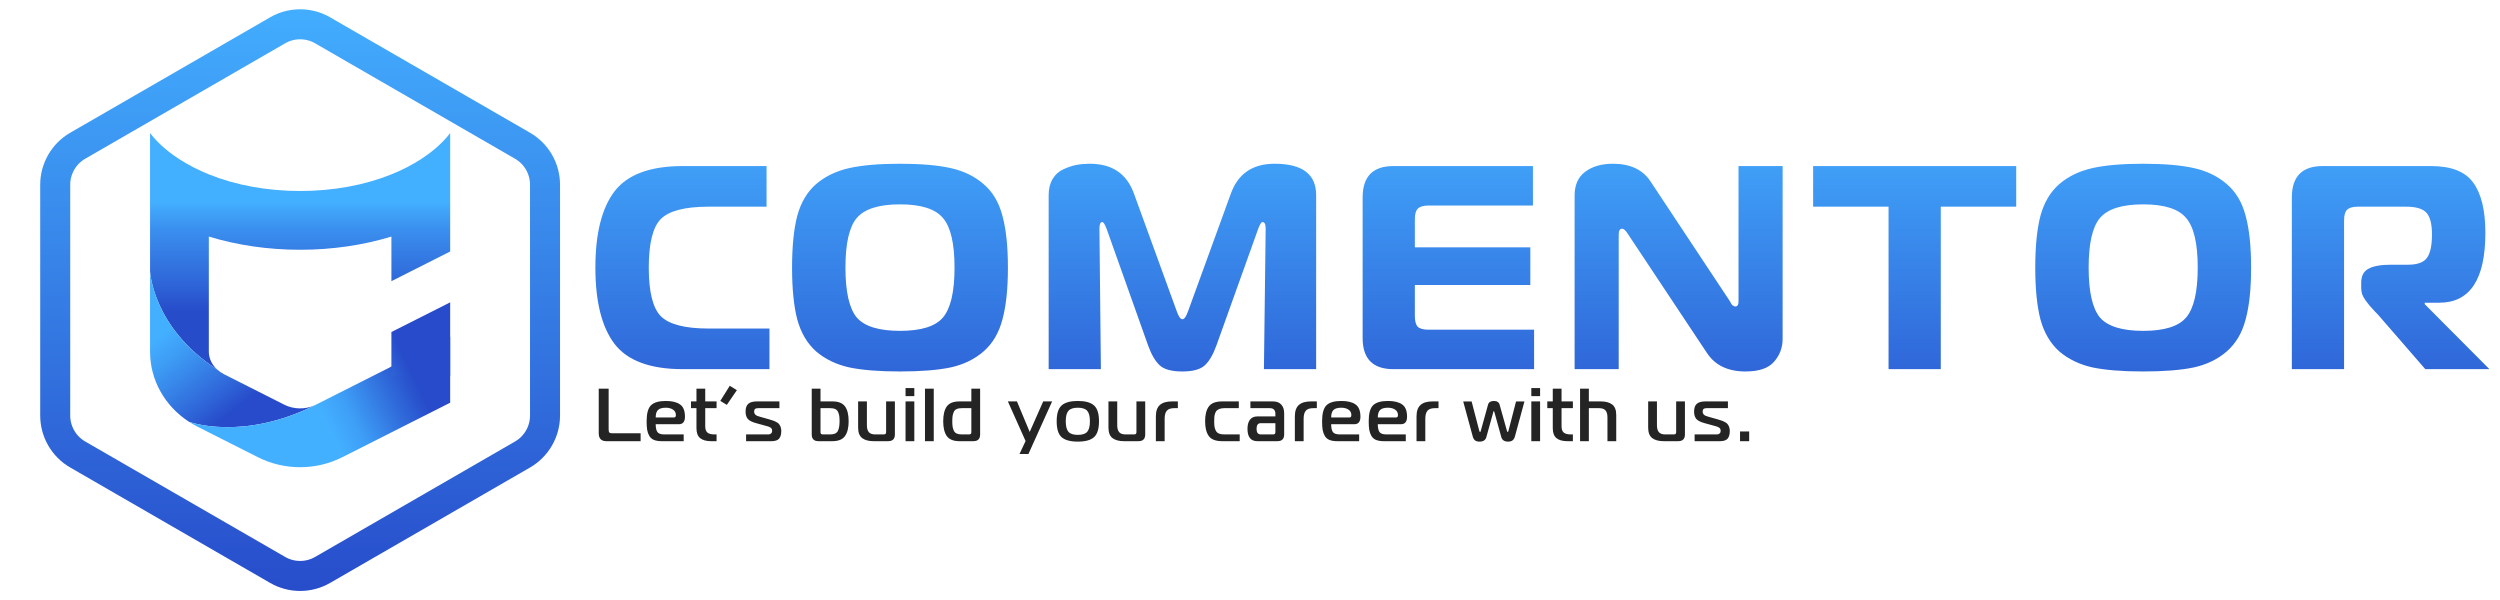 <svg width="833" height="200" viewBox="0 0 833 200" fill="none" xmlns="http://www.w3.org/2000/svg">
<path d="M107.5 10.104L174.103 48.557C178.744 51.236 181.603 56.188 181.603 61.547V138.453C181.603 143.812 178.744 148.764 174.103 151.443L107.5 189.896C102.859 192.576 97.141 192.576 92.5 189.896L25.898 151.443C21.256 148.764 18.398 143.812 18.398 138.453V61.547C18.398 56.188 21.256 51.236 25.898 48.557L92.5 10.104C97.141 7.424 102.859 7.424 107.5 10.104Z" stroke="url(#paint0_linear_14_470)" stroke-width="10"/>
<g clip-path="url(#clip0_14_470)">
<path d="M150 44.336V83.796L130.418 93.687V78.823C120.978 81.706 110.646 83.223 99.998 83.223C89.351 83.223 79.019 81.703 69.582 78.823V117.176C69.582 119.372 70.587 121.485 72.316 123.086C50.853 109.179 50 90.434 50 90.434V44.336C53.015 48.278 56.953 51.251 59.836 53.099C62.812 55.009 66.081 56.684 69.585 58.095C78.529 61.705 88.99 63.638 100.002 63.638C111.013 63.638 121.474 61.705 130.421 58.095C133.925 56.684 137.191 55.009 140.17 53.099C143.05 51.251 146.989 48.278 150.006 44.336H150Z" fill="url(#paint1_linear_14_470)"/>
<path d="M104.958 134.999C80.661 147.144 62.98 140.542 62.98 140.542C54.899 135.302 50 126.606 50 117.176V90.434C50 90.434 50.853 109.179 72.316 123.086C72.32 123.095 72.326 123.095 72.329 123.099C73.002 123.717 73.788 124.261 74.661 124.706L77.885 126.332C77.962 126.371 78.036 126.409 78.117 126.448C78.468 126.632 78.825 126.815 79.186 126.992L94.736 134.848C97.882 136.436 101.763 136.487 104.958 134.996V134.999Z" fill="url(#paint2_linear_14_470)"/>
<path d="M150 112.254V134.178L130.415 144.075L114.092 152.327C109.68 154.559 104.836 155.67 99.992 155.67C95.148 155.67 90.317 154.559 85.905 152.327L65.836 142.181C64.857 141.698 63.93 141.164 63.028 140.561C64.139 140.941 81.463 146.752 104.955 134.999C105.058 134.948 105.164 134.896 105.268 134.841L130.415 122.136L150 112.251V112.254Z" fill="url(#paint3_linear_14_470)"/>
<path d="M130.415 125.263V110.625L150 100.744V125.263H130.415Z" fill="url(#paint4_linear_14_470)"/>
</g>
<path d="M256.383 123H227.48C216.653 123 209.081 120.197 204.763 114.59C200.51 108.983 198.383 100.509 198.383 89.167C198.383 77.824 200.51 69.35 204.763 63.743C209.081 58.137 216.653 55.333 227.48 55.333H255.417V68.867H236.083C228.286 68.867 223.001 70.22 220.23 72.927C217.523 75.633 216.17 81.047 216.17 89.167C216.17 97.287 217.523 102.7 220.23 105.407C223.001 108.113 228.286 109.467 236.083 109.467H256.383V123ZM282.96 56.01C287.278 55.043 292.917 54.56 299.877 54.56C306.837 54.56 312.475 55.043 316.793 56.01C321.111 56.977 324.752 58.749 327.717 61.327C330.745 63.904 332.84 67.417 334 71.863C335.224 76.31 335.837 82.078 335.837 89.167C335.837 96.256 335.224 102.023 334 106.47C332.84 110.917 330.745 114.461 327.717 117.103C324.752 119.681 321.111 121.453 316.793 122.42C312.475 123.322 306.837 123.773 299.877 123.773C292.917 123.773 287.278 123.322 282.96 122.42C278.642 121.453 274.969 119.681 271.94 117.103C268.975 114.461 266.881 110.917 265.657 106.47C264.497 102.023 263.917 96.256 263.917 89.167C263.917 82.078 264.497 76.31 265.657 71.863C266.881 67.417 268.975 63.904 271.94 61.327C274.969 58.749 278.642 56.977 282.96 56.01ZM285.473 72.637C282.96 75.601 281.703 81.111 281.703 89.167C281.703 97.222 282.96 102.764 285.473 105.793C288.051 108.758 292.852 110.24 299.877 110.24C306.901 110.24 311.67 108.758 314.183 105.793C316.761 102.764 318.05 97.222 318.05 89.167C318.05 81.111 316.761 75.601 314.183 72.637C311.67 69.608 306.901 68.093 299.877 68.093C292.852 68.093 288.051 69.608 285.473 72.637ZM419.207 76.31L405.287 115.17C404.191 118.199 402.903 120.39 401.42 121.743C399.938 123.097 397.457 123.773 393.977 123.773C390.433 123.773 387.919 123.097 386.437 121.743C384.955 120.39 383.666 118.199 382.57 115.17L368.747 76.31C368.167 74.763 367.684 73.99 367.297 73.99C366.653 73.99 366.33 74.699 366.33 76.117L366.814 123H349.414V65C349.414 62.873 349.865 61.069 350.767 59.587C351.669 58.104 352.861 57.041 354.344 56.397C355.89 55.688 357.34 55.204 358.694 54.947C360.111 54.689 361.594 54.56 363.14 54.56C370.551 54.56 375.449 57.879 377.834 64.517L392.044 103.57C392.688 105.439 393.333 106.373 393.977 106.373C394.621 106.373 395.266 105.439 395.91 103.57L410.12 64.517C412.505 57.879 417.37 54.56 424.717 54.56C433.933 54.56 438.54 58.04 438.54 65V123H421.14L421.72 76.117C421.72 74.699 421.366 73.99 420.657 73.99C420.27 73.99 419.787 74.763 419.207 76.31ZM510.772 55.333V68.48H475.972C474.297 68.48 473.104 68.834 472.396 69.543C471.751 70.188 471.429 71.348 471.429 73.023V82.4H509.902V94.967H471.429V105.31C471.429 106.986 471.751 108.178 472.396 108.887C473.104 109.531 474.297 109.853 475.972 109.853H511.159V123H464.276C457.444 123 454.029 119.552 454.029 112.657V65.773C454.029 58.813 457.444 55.333 464.276 55.333H510.772ZM593.97 55.333V112.947C593.97 115.847 593.003 118.392 591.07 120.583C589.201 122.71 586.043 123.773 581.596 123.773C575.732 123.773 571.446 121.711 568.74 117.587L542.35 77.857C541.641 76.761 541.029 76.213 540.513 76.213C539.74 76.213 539.353 76.858 539.353 78.147V123H524.66V65.193C524.66 61.649 525.82 59.007 528.14 57.267C530.524 55.462 533.618 54.56 537.42 54.56C543.155 54.56 547.312 56.493 549.89 60.36L576.473 100.477C576.538 100.541 576.634 100.734 576.763 101.057C576.956 101.314 577.085 101.508 577.15 101.637C577.279 101.701 577.44 101.798 577.633 101.927C577.826 102.056 578.02 102.12 578.213 102.12C578.922 102.12 579.276 101.572 579.276 100.477V55.333H593.97ZM646.667 123H629.267V68.867H604.134V55.333H671.801V68.867H646.667V123ZM697.192 56.01C701.509 55.043 707.148 54.56 714.108 54.56C721.068 54.56 726.707 55.043 731.025 56.01C735.343 56.977 738.984 58.749 741.948 61.327C744.977 63.904 747.072 67.417 748.232 71.863C749.456 76.31 750.068 82.078 750.068 89.167C750.068 96.256 749.456 102.023 748.232 106.47C747.072 110.917 744.977 114.461 741.948 117.103C738.984 119.681 735.343 121.453 731.025 122.42C726.707 123.322 721.068 123.773 714.108 123.773C707.148 123.773 701.509 123.322 697.192 122.42C692.874 121.453 689.201 119.681 686.172 117.103C683.207 114.461 681.113 110.917 679.888 106.47C678.728 102.023 678.148 96.256 678.148 89.167C678.148 82.078 678.728 76.31 679.888 71.863C681.113 67.417 683.207 63.904 686.172 61.327C689.201 58.749 692.874 56.977 697.192 56.01ZM699.705 72.637C697.192 75.601 695.935 81.111 695.935 89.167C695.935 97.222 697.192 102.764 699.705 105.793C702.283 108.758 707.084 110.24 714.108 110.24C721.133 110.24 725.902 108.758 728.415 105.793C730.993 102.764 732.282 97.222 732.282 89.167C732.282 81.111 730.993 75.601 728.415 72.637C725.902 69.608 721.133 68.093 714.108 68.093C707.084 68.093 702.283 69.608 699.705 72.637ZM763.645 123V65.773C763.645 58.813 767.061 55.333 773.892 55.333H810.045C816.748 55.333 821.42 57.17 824.062 60.843C826.769 64.517 828.122 70.091 828.122 77.567C828.122 93.098 822.999 100.863 812.752 100.863H807.919V101.347L829.475 123H808.112L792.839 105.407C792.581 105.084 792.065 104.537 791.292 103.763C790.519 102.926 789.939 102.281 789.552 101.83C789.165 101.379 788.714 100.799 788.199 100.09C787.683 99.381 787.297 98.672 787.039 97.963C786.845 97.254 786.749 96.546 786.749 95.837V94.29C786.749 91.97 787.554 90.391 789.165 89.553C790.777 88.651 793.29 88.2 796.705 88.2H802.409C805.502 88.2 807.597 87.427 808.692 85.88C809.788 84.333 810.335 81.756 810.335 78.147C810.335 74.667 809.723 72.25 808.499 70.897C807.274 69.543 805.019 68.867 801.732 68.867H785.589C783.913 68.867 782.721 69.221 782.012 69.93C781.368 70.574 781.045 71.734 781.045 73.41V123H763.645Z" fill="url(#paint5_linear_14_470)"/>
<path d="M213.45 147H202.05C200.35 147 199.5 146.125 199.5 144.375V129.5H202.8V143.125C202.8 143.625 202.883 143.958 203.05 144.125C203.217 144.292 203.55 144.375 204.05 144.375H213.45V147ZM227.804 147H220.454C219.421 147 218.562 146.858 217.879 146.575C217.212 146.292 216.704 145.85 216.354 145.25C216.004 144.633 215.762 143.95 215.629 143.2C215.512 142.45 215.454 141.5 215.454 140.35C215.454 137.783 215.937 136.017 216.904 135.05C217.887 134.083 219.537 133.6 221.854 133.6C223.921 133.6 225.496 133.983 226.579 134.75C227.679 135.5 228.229 136.867 228.229 138.85C228.229 140.517 227.546 141.35 226.179 141.35H218.479C218.479 142.5 218.662 143.358 219.029 143.925C219.412 144.475 220.179 144.75 221.329 144.75H227.804V147ZM218.479 139.1H224.554C224.987 139.1 225.204 138.842 225.204 138.325C225.204 137.508 224.879 136.892 224.229 136.475C223.596 136.058 222.804 135.85 221.854 135.85C220.621 135.85 219.746 136.108 219.229 136.625C218.729 137.125 218.479 137.95 218.479 139.1ZM238.761 147H236.936C235.353 147 234.145 146.667 233.311 146C232.478 145.333 232.061 144.225 232.061 142.675V136H230.236V133.75H232.061V129.5H234.986V133.75H238.761V136H234.986V142.075C234.986 143.042 235.236 143.733 235.736 144.15C236.236 144.55 237.003 144.75 238.036 144.75H238.761V147ZM242.182 134.9L240.007 133.575L243.157 128.55L245.532 130L242.182 134.9ZM248.6 147V144.75H256.05C256.384 144.75 256.667 144.65 256.9 144.45C257.15 144.25 257.275 143.95 257.275 143.55C257.275 143.283 257.225 143.058 257.125 142.875C257.025 142.675 256.859 142.517 256.625 142.4C256.392 142.267 256.192 142.175 256.025 142.125C255.859 142.058 255.592 141.983 255.225 141.9C254.859 141.8 254.617 141.733 254.5 141.7L251.95 141C250.584 140.633 249.65 140.158 249.15 139.575C248.667 138.975 248.425 138.167 248.425 137.15C248.425 135.95 248.725 135.083 249.325 134.55C249.925 134.017 250.892 133.75 252.225 133.75H259.7V136H252.675C252.175 136 251.817 136.083 251.6 136.25C251.384 136.417 251.275 136.733 251.275 137.2C251.275 137.55 251.392 137.85 251.625 138.1C251.875 138.333 252.109 138.492 252.325 138.575C252.559 138.658 252.9 138.767 253.35 138.9L256.2 139.7C256.784 139.867 257.234 140.008 257.55 140.125C257.867 140.225 258.225 140.383 258.625 140.6C259.042 140.8 259.35 141.025 259.55 141.275C259.767 141.525 259.95 141.85 260.1 142.25C260.25 142.65 260.325 143.108 260.325 143.625C260.325 144.725 260.084 145.567 259.6 146.15C259.117 146.717 258.275 147 257.075 147H248.6ZM277.343 147H272.718C271.218 147 270.468 146.25 270.468 144.75V129.5H273.393V133.75H277.343C279.36 133.75 280.768 134.308 281.568 135.425C282.368 136.542 282.768 138.183 282.768 140.35C282.768 142.517 282.36 144.167 281.543 145.3C280.743 146.433 279.343 147 277.343 147ZM273.393 136V144C273.393 144.5 273.643 144.75 274.143 144.75H276.618C277.902 144.75 278.743 144.383 279.143 143.65C279.543 142.917 279.743 141.817 279.743 140.35C279.743 139.633 279.71 139.05 279.643 138.6C279.577 138.133 279.443 137.683 279.243 137.25C279.043 136.817 278.727 136.5 278.293 136.3C277.86 136.1 277.302 136 276.618 136H273.393ZM298.177 133.75V144.75C298.177 146.25 297.427 147 295.927 147H291.077C289.444 147 288.177 146.658 287.277 145.975C286.377 145.292 285.927 144.125 285.927 142.475V133.75H288.852V141.7C288.852 142.733 289.069 143.5 289.502 144C289.936 144.5 290.644 144.75 291.627 144.75H294.502C295.002 144.75 295.252 144.5 295.252 144V133.75H298.177ZM301.728 147V133.75H304.653V147H301.728ZM304.653 132H301.728V129.3H304.653V132ZM308.203 147V129.5H311.128V147H308.203ZM326.577 129.5V144.75C326.577 146.25 325.827 147 324.327 147H319.702C317.702 147 316.294 146.433 315.477 145.3C314.677 144.167 314.277 142.517 314.277 140.35C314.277 138.183 314.677 136.542 315.477 135.425C316.277 134.308 317.686 133.75 319.702 133.75H323.652V129.5H326.577ZM323.652 136H320.427C319.744 136 319.186 136.1 318.752 136.3C318.319 136.5 318.002 136.817 317.802 137.25C317.602 137.683 317.469 138.133 317.402 138.6C317.336 139.05 317.302 139.633 317.302 140.35C317.302 141.067 317.336 141.658 317.402 142.125C317.469 142.575 317.602 143.025 317.802 143.475C318.002 143.908 318.319 144.233 318.752 144.45C319.186 144.65 319.744 144.75 320.427 144.75H322.902C323.402 144.75 323.652 144.5 323.652 144V136ZM350.571 133.75L342.671 151.275H339.696L341.721 146.95L335.821 133.75H338.846L343.096 143.925L347.596 133.75H350.571ZM353.76 135.075C354.877 134.092 356.668 133.6 359.135 133.6C361.602 133.6 363.393 134.092 364.51 135.075C365.627 136.058 366.185 137.817 366.185 140.35C366.185 142.917 365.627 144.692 364.51 145.675C363.41 146.658 361.618 147.15 359.135 147.15C356.652 147.15 354.852 146.658 353.735 145.675C352.635 144.692 352.085 142.917 352.085 140.35C352.085 137.817 352.643 136.058 353.76 135.075ZM355.11 140.35C355.11 142 355.41 143.175 356.01 143.875C356.61 144.558 357.652 144.9 359.135 144.9C360.618 144.9 361.66 144.558 362.26 143.875C362.86 143.175 363.16 142 363.16 140.35C363.16 138.717 362.86 137.558 362.26 136.875C361.66 136.192 360.618 135.85 359.135 135.85C357.652 135.85 356.61 136.192 356.01 136.875C355.41 137.558 355.11 138.717 355.11 140.35ZM381.586 133.75V144.75C381.586 146.25 380.836 147 379.336 147H374.486C372.852 147 371.586 146.658 370.686 145.975C369.786 145.292 369.336 144.125 369.336 142.475V133.75H372.261V141.7C372.261 142.733 372.477 143.5 372.911 144C373.344 144.5 374.052 144.75 375.036 144.75H377.911C378.411 144.75 378.661 144.5 378.661 144V133.75H381.586ZM385.136 147V138.75C385.136 137 385.578 135.733 386.461 134.95C387.345 134.15 388.686 133.75 390.486 133.75H392.461V136H391.236C390.086 136 389.27 136.283 388.786 136.85C388.303 137.417 388.061 138.308 388.061 139.525V147H385.136ZM412.768 136H407.943C407.343 136 406.835 136.075 406.418 136.225C406.001 136.375 405.668 136.567 405.418 136.8C405.185 137.033 405.001 137.35 404.868 137.75C404.735 138.15 404.651 138.542 404.618 138.925C404.585 139.308 404.568 139.783 404.568 140.35C404.568 141.067 404.601 141.658 404.668 142.125C404.735 142.575 404.876 143.025 405.093 143.475C405.31 143.908 405.651 144.233 406.118 144.45C406.601 144.65 407.21 144.75 407.943 144.75H413.068V147H407.218C405.101 147 403.626 146.442 402.793 145.325C401.96 144.192 401.543 142.533 401.543 140.35C401.543 138.183 401.96 136.542 402.793 135.425C403.626 134.308 405.101 133.75 407.218 133.75H412.768V136ZM416.634 133.75H424.159C425.376 133.75 426.301 134.108 426.934 134.825C427.568 135.542 427.884 136.483 427.884 137.65V144.75C427.884 146.25 427.134 147 425.634 147H418.959C416.759 147 415.659 145.625 415.659 142.875C415.659 141.592 415.934 140.583 416.484 139.85C417.034 139.117 417.859 138.75 418.959 138.75H424.959V137.9C424.959 136.633 424.343 136 423.109 136H416.634V133.75ZM424.959 141H420.084C419.151 141 418.684 141.625 418.684 142.875C418.684 144.125 419.151 144.75 420.084 144.75H424.209C424.709 144.75 424.959 144.5 424.959 144V141ZM431.445 147V138.75C431.445 137 431.887 135.733 432.77 134.95C433.653 134.15 434.995 133.75 436.795 133.75H438.77V136H437.545C436.395 136 435.578 136.283 435.095 136.85C434.612 137.417 434.37 138.308 434.37 139.525V147H431.445ZM452.872 147H445.522C444.489 147 443.631 146.858 442.947 146.575C442.281 146.292 441.772 145.85 441.422 145.25C441.072 144.633 440.831 143.95 440.697 143.2C440.581 142.45 440.522 141.5 440.522 140.35C440.522 137.783 441.006 136.017 441.972 135.05C442.956 134.083 444.606 133.6 446.922 133.6C448.989 133.6 450.564 133.983 451.647 134.75C452.747 135.5 453.297 136.867 453.297 138.85C453.297 140.517 452.614 141.35 451.247 141.35H443.547C443.547 142.5 443.731 143.358 444.097 143.925C444.481 144.475 445.247 144.75 446.397 144.75H452.872V147ZM443.547 139.1H449.622C450.056 139.1 450.272 138.842 450.272 138.325C450.272 137.508 449.947 136.892 449.297 136.475C448.664 136.058 447.872 135.85 446.922 135.85C445.689 135.85 444.814 136.108 444.297 136.625C443.797 137.125 443.547 137.95 443.547 139.1ZM468.405 147H461.055C460.021 147 459.163 146.858 458.48 146.575C457.813 146.292 457.305 145.85 456.955 145.25C456.605 144.633 456.363 143.95 456.23 143.2C456.113 142.45 456.055 141.5 456.055 140.35C456.055 137.783 456.538 136.017 457.505 135.05C458.488 134.083 460.138 133.6 462.455 133.6C464.521 133.6 466.096 133.983 467.18 134.75C468.28 135.5 468.83 136.867 468.83 138.85C468.83 140.517 468.146 141.35 466.78 141.35H459.08C459.08 142.5 459.263 143.358 459.63 143.925C460.013 144.475 460.78 144.75 461.93 144.75H468.405V147ZM459.08 139.1H465.155C465.588 139.1 465.805 138.842 465.805 138.325C465.805 137.508 465.48 136.892 464.83 136.475C464.196 136.058 463.405 135.85 462.455 135.85C461.221 135.85 460.346 136.108 459.83 136.625C459.33 137.125 459.08 137.95 459.08 139.1ZM471.987 147V138.75C471.987 137 472.429 135.733 473.312 134.95C474.195 134.15 475.537 133.75 477.337 133.75H479.312V136H478.087C476.937 136 476.12 136.283 475.637 136.85C475.154 137.417 474.912 138.308 474.912 139.525V147H471.987ZM490.344 133.775L492.894 143.55C492.977 143.817 493.06 143.95 493.144 143.95C493.244 143.95 493.327 143.825 493.394 143.575L495.819 134.825C496.052 134.008 496.694 133.6 497.744 133.6C498.794 133.6 499.435 134.008 499.669 134.825L502.119 143.575C502.185 143.825 502.269 143.95 502.369 143.95C502.469 143.95 502.552 143.817 502.619 143.55L505.144 133.775H507.944L504.794 145.35C504.627 145.983 504.36 146.442 503.994 146.725C503.644 147.008 503.152 147.15 502.519 147.15C501.285 147.15 500.527 146.658 500.244 145.675L497.944 137.375C497.877 137.092 497.81 136.95 497.744 136.95C497.677 136.95 497.61 137.092 497.544 137.375L495.244 145.675C494.96 146.658 494.202 147.15 492.969 147.15C492.335 147.15 491.835 147.008 491.469 146.725C491.119 146.442 490.86 145.983 490.694 145.35L487.544 133.775H490.344ZM510.234 147V133.75H513.159V147H510.234ZM513.159 132H510.234V129.3H513.159V132ZM524.084 147H522.259C520.675 147 519.467 146.667 518.634 146C517.8 145.333 517.384 144.225 517.384 142.675V136H515.559V133.75H517.384V129.5H520.309V133.75H524.084V136H520.309V142.075C520.309 143.042 520.559 143.733 521.059 144.15C521.559 144.55 522.325 144.75 523.359 144.75H524.084V147ZM526.479 147V129.5H529.404V133.75H533.379C535.012 133.75 536.279 134.092 537.179 134.775C538.079 135.458 538.529 136.625 538.529 138.275V147H535.604V139.05C535.604 138.017 535.387 137.25 534.954 136.75C534.521 136.25 533.812 136 532.829 136H529.404V147H526.479ZM561.42 133.75V144.75C561.42 146.25 560.67 147 559.17 147H554.32C552.686 147 551.42 146.658 550.52 145.975C549.62 145.292 549.17 144.125 549.17 142.475V133.75H552.095V141.7C552.095 142.733 552.311 143.5 552.745 144C553.178 144.5 553.886 144.75 554.87 144.75H557.745C558.245 144.75 558.495 144.5 558.495 144V133.75H561.42ZM564.645 147V144.75H572.095C572.429 144.75 572.712 144.65 572.945 144.45C573.195 144.25 573.32 143.95 573.32 143.55C573.32 143.283 573.27 143.058 573.17 142.875C573.07 142.675 572.904 142.517 572.67 142.4C572.437 142.267 572.237 142.175 572.07 142.125C571.904 142.058 571.637 141.983 571.27 141.9C570.904 141.8 570.662 141.733 570.545 141.7L567.995 141C566.629 140.633 565.695 140.158 565.195 139.575C564.712 138.975 564.47 138.167 564.47 137.15C564.47 135.95 564.77 135.083 565.37 134.55C565.97 134.017 566.937 133.75 568.27 133.75H575.745V136H568.72C568.22 136 567.862 136.083 567.645 136.25C567.429 136.417 567.32 136.733 567.32 137.2C567.32 137.55 567.437 137.85 567.67 138.1C567.92 138.333 568.154 138.492 568.37 138.575C568.604 138.658 568.945 138.767 569.395 138.9L572.245 139.7C572.829 139.867 573.279 140.008 573.595 140.125C573.912 140.225 574.27 140.383 574.67 140.6C575.087 140.8 575.395 141.025 575.595 141.275C575.812 141.525 575.995 141.85 576.145 142.25C576.295 142.65 576.37 143.108 576.37 143.625C576.37 144.725 576.129 145.567 575.645 146.15C575.162 146.717 574.32 147 573.12 147H564.645ZM582.828 147H579.778V143.775H582.828V147Z" fill="#242424"/>
<defs>
<linearGradient id="paint0_linear_14_470" x1="100" y1="0" x2="100" y2="200" gradientUnits="userSpaceOnUse">
<stop stop-color="#43AFFF"/>
<stop offset="1" stop-color="#274BCA"/>
</linearGradient>
<linearGradient id="paint1_linear_14_470" x1="100.002" y1="67.319" x2="100.002" y2="103.707" gradientUnits="userSpaceOnUse">
<stop stop-color="#43AFFF"/>
<stop offset="0.25" stop-color="#3A8FEE"/>
<stop offset="0.73" stop-color="#2F67D9"/>
<stop offset="1" stop-color="#274CCA"/>
</linearGradient>
<linearGradient id="paint2_linear_14_470" x1="59.585" y1="107.246" x2="80.661" y2="134.851" gradientUnits="userSpaceOnUse">
<stop stop-color="#43AFFF"/>
<stop offset="0.25" stop-color="#3D9BF4"/>
<stop offset="0.73" stop-color="#306ADB"/>
<stop offset="1" stop-color="#274BCA"/>
</linearGradient>
<linearGradient id="paint3_linear_14_470" x1="107.332" y1="137.331" x2="136.711" y2="123.06" gradientUnits="userSpaceOnUse">
<stop stop-color="#43AFFF"/>
<stop offset="0.25" stop-color="#3E9FF7"/>
<stop offset="0.73" stop-color="#2F68D9"/>
<stop offset="1" stop-color="#274BCA"/>
</linearGradient>
<linearGradient id="paint4_linear_14_470" x1="105.918" y1="134.416" x2="135.294" y2="120.145" gradientUnits="userSpaceOnUse">
<stop stop-color="#43AFFF"/>
<stop offset="0.25" stop-color="#3D9CF5"/>
<stop offset="0.73" stop-color="#306EDC"/>
<stop offset="1" stop-color="#274BCA"/>
</linearGradient>
<linearGradient id="paint5_linear_14_470" x1="514" y1="39" x2="514" y2="155" gradientUnits="userSpaceOnUse">
<stop stop-color="#43ACFE"/>
<stop offset="1" stop-color="#284DCB"/>
</linearGradient>
<clipPath id="clip0_14_470">
<rect width="100" height="111.334" fill="white" transform="translate(50 44.336)"/>
</clipPath>
</defs>
</svg>
